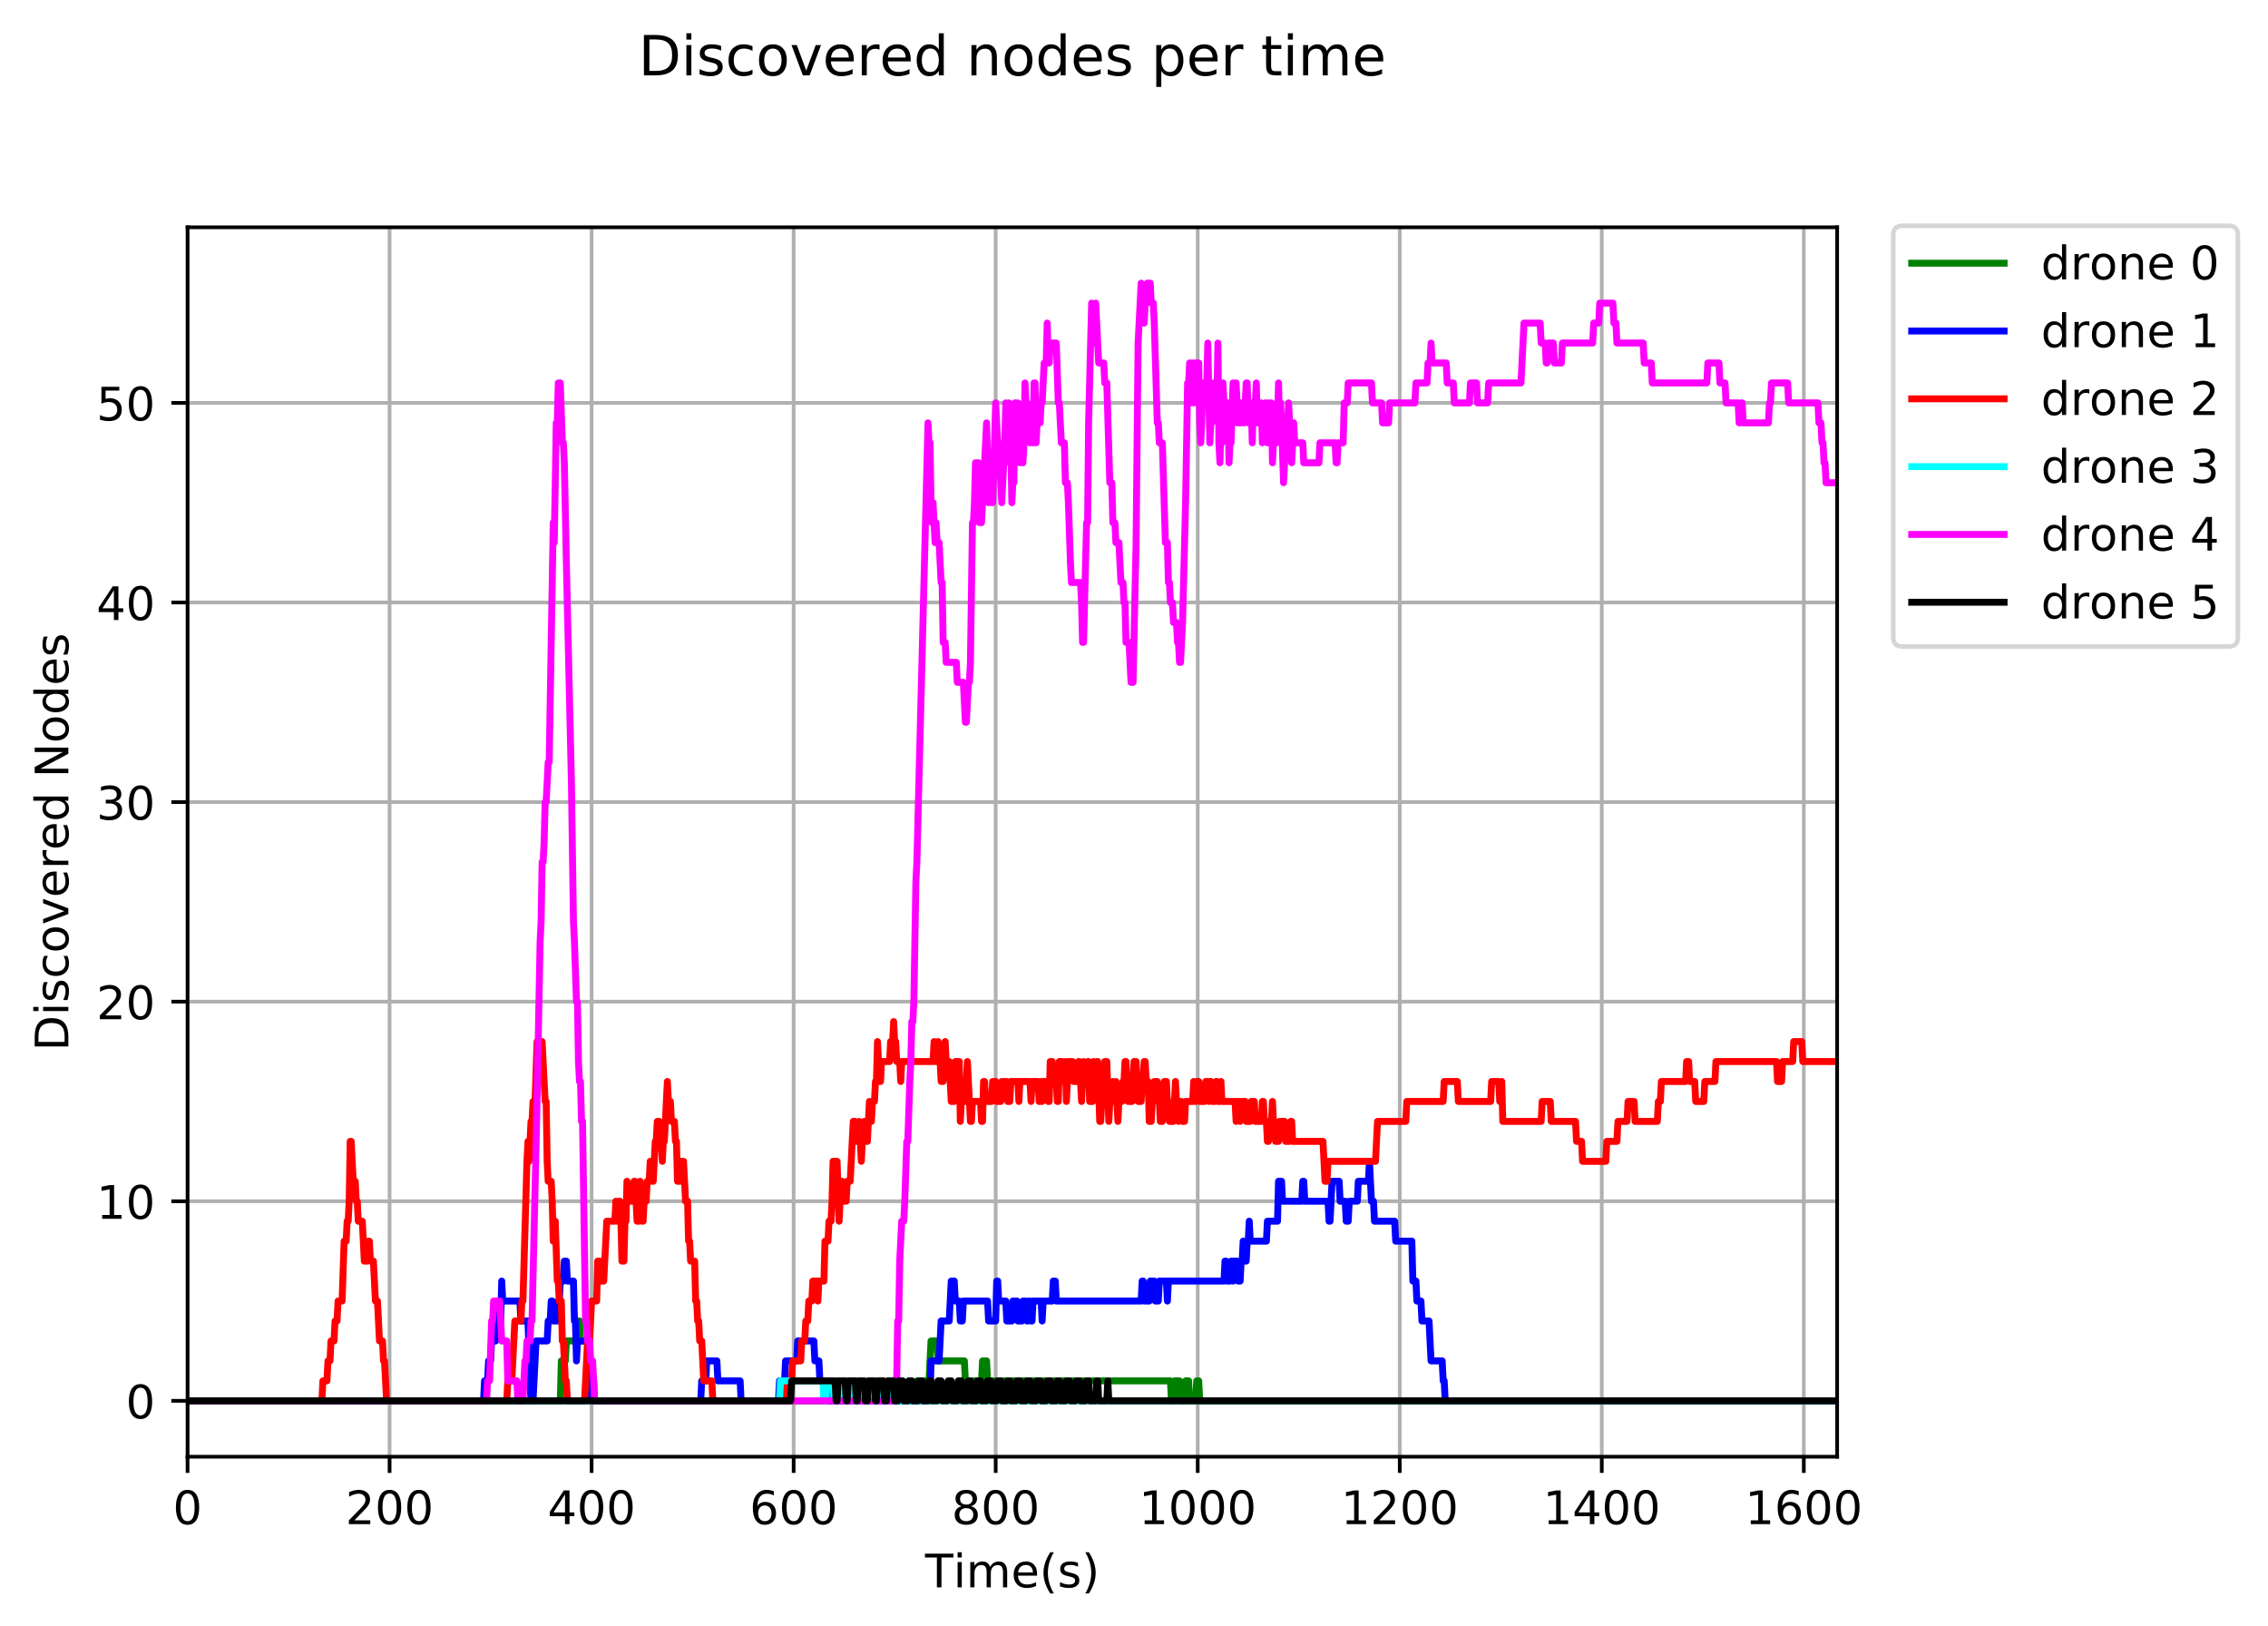 <?xml version="1.0" encoding="utf-8" standalone="no"?>
<!DOCTYPE svg PUBLIC "-//W3C//DTD SVG 1.1//EN"
  "http://www.w3.org/Graphics/SVG/1.1/DTD/svg11.dtd">
<!-- Created with matplotlib (http://matplotlib.org/) -->
<svg height="352pt" version="1.1" viewBox="0 0 491 352" width="491pt" xmlns="http://www.w3.org/2000/svg" xmlns:xlink="http://www.w3.org/1999/xlink">
 <defs>
  <style type="text/css">
*{stroke-linecap:butt;stroke-linejoin:round;}
  </style>
 </defs>
 <g id="figure_1">
  <g id="patch_1">
   <path d="M 0 352.861 
L 491.672 352.861 
L 491.672 0 
L 0 0 
z
" style="fill:#ffffff;"/>
  </g>
  <g id="axes_1">
   <g id="patch_2">
    <path d="M 40.603 315.305 
L 397.723 315.305 
L 397.723 49.193 
L 40.603 49.193 
z
" style="fill:#ffffff;"/>
   </g>
   <g id="matplotlib.axis_1">
    <g id="xtick_1">
     <g id="line2d_1">
      <path clip-path="url(#pf61831ec82)" d="M 40.603 315.305 
L 40.603 49.193 
" style="fill:none;stroke:#b0b0b0;stroke-linecap:square;stroke-width:0.8;"/>
     </g>
     <g id="line2d_2">
      <defs>
       <path d="M 0 0 
L 0 3.5 
" id="m0859ef063f" style="stroke:#000000;stroke-width:0.8;"/>
      </defs>
      <g>
       <use style="stroke:#000000;stroke-width:0.8;" x="40.603" xlink:href="#m0859ef063f" y="315.305"/>
      </g>
     </g>
     <g id="text_1">
      <!-- 0 -->
      <defs>
       <path d="M 31.781 66.406 
Q 24.172 66.406 20.328 58.906 
Q 16.5 51.422 16.5 36.375 
Q 16.5 21.391 20.328 13.891 
Q 24.172 6.391 31.781 6.391 
Q 39.453 6.391 43.281 13.891 
Q 47.125 21.391 47.125 36.375 
Q 47.125 51.422 43.281 58.906 
Q 39.453 66.406 31.781 66.406 
z
M 31.781 74.219 
Q 44.047 74.219 50.516 64.516 
Q 56.984 54.828 56.984 36.375 
Q 56.984 17.969 50.516 8.266 
Q 44.047 -1.422 31.781 -1.422 
Q 19.531 -1.422 13.062 8.266 
Q 6.594 17.969 6.594 36.375 
Q 6.594 54.828 13.062 64.516 
Q 19.531 74.219 31.781 74.219 
z
" id="DejaVuSans-30"/>
      </defs>
      <g transform="translate(37.422 329.903)scale(0.1 -0.1)">
       <use xlink:href="#DejaVuSans-30"/>
      </g>
     </g>
    </g>
    <g id="xtick_2">
     <g id="line2d_3">
      <path clip-path="url(#pf61831ec82)" d="M 84.341 315.305 
L 84.341 49.193 
" style="fill:none;stroke:#b0b0b0;stroke-linecap:square;stroke-width:0.8;"/>
     </g>
     <g id="line2d_4">
      <g>
       <use style="stroke:#000000;stroke-width:0.8;" x="84.341" xlink:href="#m0859ef063f" y="315.305"/>
      </g>
     </g>
     <g id="text_2">
      <!-- 200 -->
      <defs>
       <path d="M 19.188 8.297 
L 53.609 8.297 
L 53.609 0 
L 7.328 0 
L 7.328 8.297 
Q 12.938 14.109 22.625 23.891 
Q 32.328 33.688 34.812 36.531 
Q 39.547 41.844 41.422 45.531 
Q 43.312 49.219 43.312 52.781 
Q 43.312 58.594 39.234 62.25 
Q 35.156 65.922 28.609 65.922 
Q 23.969 65.922 18.812 64.312 
Q 13.672 62.703 7.812 59.422 
L 7.812 69.391 
Q 13.766 71.781 18.938 73 
Q 24.125 74.219 28.422 74.219 
Q 39.75 74.219 46.484 68.547 
Q 53.219 62.891 53.219 53.422 
Q 53.219 48.922 51.531 44.891 
Q 49.859 40.875 45.406 35.406 
Q 44.188 33.984 37.641 27.219 
Q 31.109 20.453 19.188 8.297 
z
" id="DejaVuSans-32"/>
      </defs>
      <g transform="translate(74.797 329.903)scale(0.1 -0.1)">
       <use xlink:href="#DejaVuSans-32"/>
       <use x="63.623" xlink:href="#DejaVuSans-30"/>
       <use x="127.246" xlink:href="#DejaVuSans-30"/>
      </g>
     </g>
    </g>
    <g id="xtick_3">
     <g id="line2d_5">
      <path clip-path="url(#pf61831ec82)" d="M 128.079 315.305 
L 128.079 49.193 
" style="fill:none;stroke:#b0b0b0;stroke-linecap:square;stroke-width:0.8;"/>
     </g>
     <g id="line2d_6">
      <g>
       <use style="stroke:#000000;stroke-width:0.8;" x="128.079" xlink:href="#m0859ef063f" y="315.305"/>
      </g>
     </g>
     <g id="text_3">
      <!-- 400 -->
      <defs>
       <path d="M 37.797 64.312 
L 12.891 25.391 
L 37.797 25.391 
z
M 35.203 72.906 
L 47.609 72.906 
L 47.609 25.391 
L 58.016 25.391 
L 58.016 17.188 
L 47.609 17.188 
L 47.609 0 
L 37.797 0 
L 37.797 17.188 
L 4.891 17.188 
L 4.891 26.703 
z
" id="DejaVuSans-34"/>
      </defs>
      <g transform="translate(118.535 329.903)scale(0.1 -0.1)">
       <use xlink:href="#DejaVuSans-34"/>
       <use x="63.623" xlink:href="#DejaVuSans-30"/>
       <use x="127.246" xlink:href="#DejaVuSans-30"/>
      </g>
     </g>
    </g>
    <g id="xtick_4">
     <g id="line2d_7">
      <path clip-path="url(#pf61831ec82)" d="M 171.817 315.305 
L 171.817 49.193 
" style="fill:none;stroke:#b0b0b0;stroke-linecap:square;stroke-width:0.8;"/>
     </g>
     <g id="line2d_8">
      <g>
       <use style="stroke:#000000;stroke-width:0.8;" x="171.817" xlink:href="#m0859ef063f" y="315.305"/>
      </g>
     </g>
     <g id="text_4">
      <!-- 600 -->
      <defs>
       <path d="M 33.016 40.375 
Q 26.375 40.375 22.484 35.828 
Q 18.609 31.297 18.609 23.391 
Q 18.609 15.531 22.484 10.953 
Q 26.375 6.391 33.016 6.391 
Q 39.656 6.391 43.531 10.953 
Q 47.406 15.531 47.406 23.391 
Q 47.406 31.297 43.531 35.828 
Q 39.656 40.375 33.016 40.375 
z
M 52.594 71.297 
L 52.594 62.312 
Q 48.875 64.062 45.094 64.984 
Q 41.312 65.922 37.594 65.922 
Q 27.828 65.922 22.672 59.328 
Q 17.531 52.734 16.797 39.406 
Q 19.672 43.656 24.016 45.922 
Q 28.375 48.188 33.594 48.188 
Q 44.578 48.188 50.953 41.516 
Q 57.328 34.859 57.328 23.391 
Q 57.328 12.156 50.688 5.359 
Q 44.047 -1.422 33.016 -1.422 
Q 20.359 -1.422 13.672 8.266 
Q 6.984 17.969 6.984 36.375 
Q 6.984 53.656 15.188 63.938 
Q 23.391 74.219 37.203 74.219 
Q 40.922 74.219 44.703 73.484 
Q 48.484 72.75 52.594 71.297 
z
" id="DejaVuSans-36"/>
      </defs>
      <g transform="translate(162.273 329.903)scale(0.1 -0.1)">
       <use xlink:href="#DejaVuSans-36"/>
       <use x="63.623" xlink:href="#DejaVuSans-30"/>
       <use x="127.246" xlink:href="#DejaVuSans-30"/>
      </g>
     </g>
    </g>
    <g id="xtick_5">
     <g id="line2d_9">
      <path clip-path="url(#pf61831ec82)" d="M 215.555 315.305 
L 215.555 49.193 
" style="fill:none;stroke:#b0b0b0;stroke-linecap:square;stroke-width:0.8;"/>
     </g>
     <g id="line2d_10">
      <g>
       <use style="stroke:#000000;stroke-width:0.8;" x="215.555" xlink:href="#m0859ef063f" y="315.305"/>
      </g>
     </g>
     <g id="text_5">
      <!-- 800 -->
      <defs>
       <path d="M 31.781 34.625 
Q 24.75 34.625 20.719 30.859 
Q 16.703 27.094 16.703 20.516 
Q 16.703 13.922 20.719 10.156 
Q 24.75 6.391 31.781 6.391 
Q 38.812 6.391 42.859 10.172 
Q 46.922 13.969 46.922 20.516 
Q 46.922 27.094 42.891 30.859 
Q 38.875 34.625 31.781 34.625 
z
M 21.922 38.812 
Q 15.578 40.375 12.031 44.719 
Q 8.5 49.078 8.5 55.328 
Q 8.5 64.062 14.719 69.141 
Q 20.953 74.219 31.781 74.219 
Q 42.672 74.219 48.875 69.141 
Q 55.078 64.062 55.078 55.328 
Q 55.078 49.078 51.531 44.719 
Q 48 40.375 41.703 38.812 
Q 48.828 37.156 52.797 32.312 
Q 56.781 27.484 56.781 20.516 
Q 56.781 9.906 50.312 4.234 
Q 43.844 -1.422 31.781 -1.422 
Q 19.734 -1.422 13.25 4.234 
Q 6.781 9.906 6.781 20.516 
Q 6.781 27.484 10.781 32.312 
Q 14.797 37.156 21.922 38.812 
z
M 18.312 54.391 
Q 18.312 48.734 21.844 45.562 
Q 25.391 42.391 31.781 42.391 
Q 38.141 42.391 41.719 45.562 
Q 45.312 48.734 45.312 54.391 
Q 45.312 60.062 41.719 63.234 
Q 38.141 66.406 31.781 66.406 
Q 25.391 66.406 21.844 63.234 
Q 18.312 60.062 18.312 54.391 
z
" id="DejaVuSans-38"/>
      </defs>
      <g transform="translate(206.011 329.903)scale(0.1 -0.1)">
       <use xlink:href="#DejaVuSans-38"/>
       <use x="63.623" xlink:href="#DejaVuSans-30"/>
       <use x="127.246" xlink:href="#DejaVuSans-30"/>
      </g>
     </g>
    </g>
    <g id="xtick_6">
     <g id="line2d_11">
      <path clip-path="url(#pf61831ec82)" d="M 259.293 315.305 
L 259.293 49.193 
" style="fill:none;stroke:#b0b0b0;stroke-linecap:square;stroke-width:0.8;"/>
     </g>
     <g id="line2d_12">
      <g>
       <use style="stroke:#000000;stroke-width:0.8;" x="259.293" xlink:href="#m0859ef063f" y="315.305"/>
      </g>
     </g>
     <g id="text_6">
      <!-- 1000 -->
      <defs>
       <path d="M 12.406 8.297 
L 28.516 8.297 
L 28.516 63.922 
L 10.984 60.406 
L 10.984 69.391 
L 28.422 72.906 
L 38.281 72.906 
L 38.281 8.297 
L 54.391 8.297 
L 54.391 0 
L 12.406 0 
z
" id="DejaVuSans-31"/>
      </defs>
      <g transform="translate(246.568 329.903)scale(0.1 -0.1)">
       <use xlink:href="#DejaVuSans-31"/>
       <use x="63.623" xlink:href="#DejaVuSans-30"/>
       <use x="127.246" xlink:href="#DejaVuSans-30"/>
       <use x="190.869" xlink:href="#DejaVuSans-30"/>
      </g>
     </g>
    </g>
    <g id="xtick_7">
     <g id="line2d_13">
      <path clip-path="url(#pf61831ec82)" d="M 303.031 315.305 
L 303.031 49.193 
" style="fill:none;stroke:#b0b0b0;stroke-linecap:square;stroke-width:0.8;"/>
     </g>
     <g id="line2d_14">
      <g>
       <use style="stroke:#000000;stroke-width:0.8;" x="303.031" xlink:href="#m0859ef063f" y="315.305"/>
      </g>
     </g>
     <g id="text_7">
      <!-- 1200 -->
      <g transform="translate(290.306 329.903)scale(0.1 -0.1)">
       <use xlink:href="#DejaVuSans-31"/>
       <use x="63.623" xlink:href="#DejaVuSans-32"/>
       <use x="127.246" xlink:href="#DejaVuSans-30"/>
       <use x="190.869" xlink:href="#DejaVuSans-30"/>
      </g>
     </g>
    </g>
    <g id="xtick_8">
     <g id="line2d_15">
      <path clip-path="url(#pf61831ec82)" d="M 346.768 315.305 
L 346.768 49.193 
" style="fill:none;stroke:#b0b0b0;stroke-linecap:square;stroke-width:0.8;"/>
     </g>
     <g id="line2d_16">
      <g>
       <use style="stroke:#000000;stroke-width:0.8;" x="346.768" xlink:href="#m0859ef063f" y="315.305"/>
      </g>
     </g>
     <g id="text_8">
      <!-- 1400 -->
      <g transform="translate(334.043 329.903)scale(0.1 -0.1)">
       <use xlink:href="#DejaVuSans-31"/>
       <use x="63.623" xlink:href="#DejaVuSans-34"/>
       <use x="127.246" xlink:href="#DejaVuSans-30"/>
       <use x="190.869" xlink:href="#DejaVuSans-30"/>
      </g>
     </g>
    </g>
    <g id="xtick_9">
     <g id="line2d_17">
      <path clip-path="url(#pf61831ec82)" d="M 390.506 315.305 
L 390.506 49.193 
" style="fill:none;stroke:#b0b0b0;stroke-linecap:square;stroke-width:0.8;"/>
     </g>
     <g id="line2d_18">
      <g>
       <use style="stroke:#000000;stroke-width:0.8;" x="390.506" xlink:href="#m0859ef063f" y="315.305"/>
      </g>
     </g>
     <g id="text_9">
      <!-- 1600 -->
      <g transform="translate(377.781 329.903)scale(0.1 -0.1)">
       <use xlink:href="#DejaVuSans-31"/>
       <use x="63.623" xlink:href="#DejaVuSans-36"/>
       <use x="127.246" xlink:href="#DejaVuSans-30"/>
       <use x="190.869" xlink:href="#DejaVuSans-30"/>
      </g>
     </g>
    </g>
    <g id="text_10">
     <!-- Time(s) -->
     <defs>
      <path d="M -0.297 72.906 
L 61.375 72.906 
L 61.375 64.594 
L 35.5 64.594 
L 35.5 0 
L 25.594 0 
L 25.594 64.594 
L -0.297 64.594 
z
" id="DejaVuSans-54"/>
      <path d="M 9.422 54.688 
L 18.406 54.688 
L 18.406 0 
L 9.422 0 
z
M 9.422 75.984 
L 18.406 75.984 
L 18.406 64.594 
L 9.422 64.594 
z
" id="DejaVuSans-69"/>
      <path d="M 52 44.188 
Q 55.375 50.25 60.062 53.125 
Q 64.75 56 71.094 56 
Q 79.641 56 84.281 50.016 
Q 88.922 44.047 88.922 33.016 
L 88.922 0 
L 79.891 0 
L 79.891 32.719 
Q 79.891 40.578 77.094 44.375 
Q 74.312 48.188 68.609 48.188 
Q 61.625 48.188 57.562 43.547 
Q 53.516 38.922 53.516 30.906 
L 53.516 0 
L 44.484 0 
L 44.484 32.719 
Q 44.484 40.625 41.703 44.406 
Q 38.922 48.188 33.109 48.188 
Q 26.219 48.188 22.156 43.531 
Q 18.109 38.875 18.109 30.906 
L 18.109 0 
L 9.078 0 
L 9.078 54.688 
L 18.109 54.688 
L 18.109 46.188 
Q 21.188 51.219 25.484 53.609 
Q 29.781 56 35.688 56 
Q 41.656 56 45.828 52.969 
Q 50 49.953 52 44.188 
z
" id="DejaVuSans-6d"/>
      <path d="M 56.203 29.594 
L 56.203 25.203 
L 14.891 25.203 
Q 15.484 15.922 20.484 11.062 
Q 25.484 6.203 34.422 6.203 
Q 39.594 6.203 44.453 7.469 
Q 49.312 8.734 54.109 11.281 
L 54.109 2.781 
Q 49.266 0.734 44.188 -0.344 
Q 39.109 -1.422 33.891 -1.422 
Q 20.797 -1.422 13.156 6.188 
Q 5.516 13.812 5.516 26.812 
Q 5.516 40.234 12.766 48.109 
Q 20.016 56 32.328 56 
Q 43.359 56 49.781 48.891 
Q 56.203 41.797 56.203 29.594 
z
M 47.219 32.234 
Q 47.125 39.594 43.094 43.984 
Q 39.062 48.391 32.422 48.391 
Q 24.906 48.391 20.391 44.141 
Q 15.875 39.891 15.188 32.172 
z
" id="DejaVuSans-65"/>
      <path d="M 31 75.875 
Q 24.469 64.656 21.281 53.656 
Q 18.109 42.672 18.109 31.391 
Q 18.109 20.125 21.312 9.062 
Q 24.516 -2 31 -13.188 
L 23.188 -13.188 
Q 15.875 -1.703 12.234 9.375 
Q 8.594 20.453 8.594 31.391 
Q 8.594 42.281 12.203 53.312 
Q 15.828 64.359 23.188 75.875 
z
" id="DejaVuSans-28"/>
      <path d="M 44.281 53.078 
L 44.281 44.578 
Q 40.484 46.531 36.375 47.5 
Q 32.281 48.484 27.875 48.484 
Q 21.188 48.484 17.844 46.438 
Q 14.5 44.391 14.5 40.281 
Q 14.5 37.156 16.891 35.375 
Q 19.281 33.594 26.516 31.984 
L 29.594 31.297 
Q 39.156 29.25 43.188 25.516 
Q 47.219 21.781 47.219 15.094 
Q 47.219 7.469 41.188 3.016 
Q 35.156 -1.422 24.609 -1.422 
Q 20.219 -1.422 15.453 -0.562 
Q 10.688 0.297 5.422 2 
L 5.422 11.281 
Q 10.406 8.688 15.234 7.391 
Q 20.062 6.109 24.812 6.109 
Q 31.156 6.109 34.562 8.281 
Q 37.984 10.453 37.984 14.406 
Q 37.984 18.062 35.516 20.016 
Q 33.062 21.969 24.703 23.781 
L 21.578 24.516 
Q 13.234 26.266 9.516 29.906 
Q 5.812 33.547 5.812 39.891 
Q 5.812 47.609 11.281 51.797 
Q 16.75 56 26.812 56 
Q 31.781 56 36.172 55.266 
Q 40.578 54.547 44.281 53.078 
z
" id="DejaVuSans-73"/>
      <path d="M 8.016 75.875 
L 15.828 75.875 
Q 23.141 64.359 26.781 53.312 
Q 30.422 42.281 30.422 31.391 
Q 30.422 20.453 26.781 9.375 
Q 23.141 -1.703 15.828 -13.188 
L 8.016 -13.188 
Q 14.5 -2 17.703 9.062 
Q 20.906 20.125 20.906 31.391 
Q 20.906 42.672 17.703 53.656 
Q 14.5 64.656 8.016 75.875 
z
" id="DejaVuSans-29"/>
     </defs>
     <g transform="translate(200.269 343.581)scale(0.1 -0.1)">
      <use xlink:href="#DejaVuSans-54"/>
      <use x="61.037" xlink:href="#DejaVuSans-69"/>
      <use x="88.82" xlink:href="#DejaVuSans-6d"/>
      <use x="186.232" xlink:href="#DejaVuSans-65"/>
      <use x="247.756" xlink:href="#DejaVuSans-28"/>
      <use x="286.77" xlink:href="#DejaVuSans-73"/>
      <use x="338.869" xlink:href="#DejaVuSans-29"/>
     </g>
    </g>
   </g>
   <g id="matplotlib.axis_2">
    <g id="ytick_1">
     <g id="line2d_19">
      <path clip-path="url(#pf61831ec82)" d="M 40.603 303.209 
L 397.723 303.209 
" style="fill:none;stroke:#b0b0b0;stroke-linecap:square;stroke-width:0.8;"/>
     </g>
     <g id="line2d_20">
      <defs>
       <path d="M 0 0 
L -3.5 0 
" id="mb42b7c7596" style="stroke:#000000;stroke-width:0.8;"/>
      </defs>
      <g>
       <use style="stroke:#000000;stroke-width:0.8;" x="40.603" xlink:href="#mb42b7c7596" y="303.209"/>
      </g>
     </g>
     <g id="text_11">
      <!-- 0 -->
      <g transform="translate(27.241 307.008)scale(0.1 -0.1)">
       <use xlink:href="#DejaVuSans-30"/>
      </g>
     </g>
    </g>
    <g id="ytick_2">
     <g id="line2d_21">
      <path clip-path="url(#pf61831ec82)" d="M 40.603 260.009 
L 397.723 260.009 
" style="fill:none;stroke:#b0b0b0;stroke-linecap:square;stroke-width:0.8;"/>
     </g>
     <g id="line2d_22">
      <g>
       <use style="stroke:#000000;stroke-width:0.8;" x="40.603" xlink:href="#mb42b7c7596" y="260.009"/>
      </g>
     </g>
     <g id="text_12">
      <!-- 10 -->
      <g transform="translate(20.878 263.808)scale(0.1 -0.1)">
       <use xlink:href="#DejaVuSans-31"/>
       <use x="63.623" xlink:href="#DejaVuSans-30"/>
      </g>
     </g>
    </g>
    <g id="ytick_3">
     <g id="line2d_23">
      <path clip-path="url(#pf61831ec82)" d="M 40.603 216.809 
L 397.723 216.809 
" style="fill:none;stroke:#b0b0b0;stroke-linecap:square;stroke-width:0.8;"/>
     </g>
     <g id="line2d_24">
      <g>
       <use style="stroke:#000000;stroke-width:0.8;" x="40.603" xlink:href="#mb42b7c7596" y="216.809"/>
      </g>
     </g>
     <g id="text_13">
      <!-- 20 -->
      <g transform="translate(20.878 220.608)scale(0.1 -0.1)">
       <use xlink:href="#DejaVuSans-32"/>
       <use x="63.623" xlink:href="#DejaVuSans-30"/>
      </g>
     </g>
    </g>
    <g id="ytick_4">
     <g id="line2d_25">
      <path clip-path="url(#pf61831ec82)" d="M 40.603 173.609 
L 397.723 173.609 
" style="fill:none;stroke:#b0b0b0;stroke-linecap:square;stroke-width:0.8;"/>
     </g>
     <g id="line2d_26">
      <g>
       <use style="stroke:#000000;stroke-width:0.8;" x="40.603" xlink:href="#mb42b7c7596" y="173.609"/>
      </g>
     </g>
     <g id="text_14">
      <!-- 30 -->
      <defs>
       <path d="M 40.578 39.312 
Q 47.656 37.797 51.625 33 
Q 55.609 28.219 55.609 21.188 
Q 55.609 10.406 48.188 4.484 
Q 40.766 -1.422 27.094 -1.422 
Q 22.516 -1.422 17.656 -0.516 
Q 12.797 0.391 7.625 2.203 
L 7.625 11.719 
Q 11.719 9.328 16.594 8.109 
Q 21.484 6.891 26.812 6.891 
Q 36.078 6.891 40.938 10.547 
Q 45.797 14.203 45.797 21.188 
Q 45.797 27.641 41.281 31.266 
Q 36.766 34.906 28.719 34.906 
L 20.219 34.906 
L 20.219 43.016 
L 29.109 43.016 
Q 36.375 43.016 40.234 45.922 
Q 44.094 48.828 44.094 54.297 
Q 44.094 59.906 40.109 62.906 
Q 36.141 65.922 28.719 65.922 
Q 24.656 65.922 20.016 65.031 
Q 15.375 64.156 9.812 62.312 
L 9.812 71.094 
Q 15.438 72.656 20.344 73.438 
Q 25.25 74.219 29.594 74.219 
Q 40.828 74.219 47.359 69.109 
Q 53.906 64.016 53.906 55.328 
Q 53.906 49.266 50.438 45.094 
Q 46.969 40.922 40.578 39.312 
z
" id="DejaVuSans-33"/>
      </defs>
      <g transform="translate(20.878 177.408)scale(0.1 -0.1)">
       <use xlink:href="#DejaVuSans-33"/>
       <use x="63.623" xlink:href="#DejaVuSans-30"/>
      </g>
     </g>
    </g>
    <g id="ytick_5">
     <g id="line2d_27">
      <path clip-path="url(#pf61831ec82)" d="M 40.603 130.409 
L 397.723 130.409 
" style="fill:none;stroke:#b0b0b0;stroke-linecap:square;stroke-width:0.8;"/>
     </g>
     <g id="line2d_28">
      <g>
       <use style="stroke:#000000;stroke-width:0.8;" x="40.603" xlink:href="#mb42b7c7596" y="130.409"/>
      </g>
     </g>
     <g id="text_15">
      <!-- 40 -->
      <g transform="translate(20.878 134.208)scale(0.1 -0.1)">
       <use xlink:href="#DejaVuSans-34"/>
       <use x="63.623" xlink:href="#DejaVuSans-30"/>
      </g>
     </g>
    </g>
    <g id="ytick_6">
     <g id="line2d_29">
      <path clip-path="url(#pf61831ec82)" d="M 40.603 87.209 
L 397.723 87.209 
" style="fill:none;stroke:#b0b0b0;stroke-linecap:square;stroke-width:0.8;"/>
     </g>
     <g id="line2d_30">
      <g>
       <use style="stroke:#000000;stroke-width:0.8;" x="40.603" xlink:href="#mb42b7c7596" y="87.209"/>
      </g>
     </g>
     <g id="text_16">
      <!-- 50 -->
      <defs>
       <path d="M 10.797 72.906 
L 49.516 72.906 
L 49.516 64.594 
L 19.828 64.594 
L 19.828 46.734 
Q 21.969 47.469 24.109 47.828 
Q 26.266 48.188 28.422 48.188 
Q 40.625 48.188 47.75 41.5 
Q 54.891 34.812 54.891 23.391 
Q 54.891 11.625 47.562 5.094 
Q 40.234 -1.422 26.906 -1.422 
Q 22.312 -1.422 17.547 -0.641 
Q 12.797 0.141 7.719 1.703 
L 7.719 11.625 
Q 12.109 9.234 16.797 8.062 
Q 21.484 6.891 26.703 6.891 
Q 35.156 6.891 40.078 11.328 
Q 45.016 15.766 45.016 23.391 
Q 45.016 31 40.078 35.438 
Q 35.156 39.891 26.703 39.891 
Q 22.75 39.891 18.812 39.016 
Q 14.891 38.141 10.797 36.281 
z
" id="DejaVuSans-35"/>
      </defs>
      <g transform="translate(20.878 91.008)scale(0.1 -0.1)">
       <use xlink:href="#DejaVuSans-35"/>
       <use x="63.623" xlink:href="#DejaVuSans-30"/>
      </g>
     </g>
    </g>
    <g id="text_17">
     <!-- Discovered Nodes -->
     <defs>
      <path d="M 19.672 64.797 
L 19.672 8.109 
L 31.594 8.109 
Q 46.688 8.109 53.688 14.938 
Q 60.688 21.781 60.688 36.531 
Q 60.688 51.172 53.688 57.984 
Q 46.688 64.797 31.594 64.797 
z
M 9.812 72.906 
L 30.078 72.906 
Q 51.266 72.906 61.172 64.094 
Q 71.094 55.281 71.094 36.531 
Q 71.094 17.672 61.125 8.828 
Q 51.172 0 30.078 0 
L 9.812 0 
z
" id="DejaVuSans-44"/>
      <path d="M 48.781 52.594 
L 48.781 44.188 
Q 44.969 46.297 41.141 47.344 
Q 37.312 48.391 33.406 48.391 
Q 24.656 48.391 19.812 42.844 
Q 14.984 37.312 14.984 27.297 
Q 14.984 17.281 19.812 11.734 
Q 24.656 6.203 33.406 6.203 
Q 37.312 6.203 41.141 7.25 
Q 44.969 8.297 48.781 10.406 
L 48.781 2.094 
Q 45.016 0.344 40.984 -0.531 
Q 36.969 -1.422 32.422 -1.422 
Q 20.062 -1.422 12.781 6.344 
Q 5.516 14.109 5.516 27.297 
Q 5.516 40.672 12.859 48.328 
Q 20.219 56 33.016 56 
Q 37.156 56 41.109 55.141 
Q 45.062 54.297 48.781 52.594 
z
" id="DejaVuSans-63"/>
      <path d="M 30.609 48.391 
Q 23.391 48.391 19.188 42.75 
Q 14.984 37.109 14.984 27.297 
Q 14.984 17.484 19.156 11.844 
Q 23.344 6.203 30.609 6.203 
Q 37.797 6.203 41.984 11.859 
Q 46.188 17.531 46.188 27.297 
Q 46.188 37.016 41.984 42.703 
Q 37.797 48.391 30.609 48.391 
z
M 30.609 56 
Q 42.328 56 49.016 48.375 
Q 55.719 40.766 55.719 27.297 
Q 55.719 13.875 49.016 6.219 
Q 42.328 -1.422 30.609 -1.422 
Q 18.844 -1.422 12.172 6.219 
Q 5.516 13.875 5.516 27.297 
Q 5.516 40.766 12.172 48.375 
Q 18.844 56 30.609 56 
z
" id="DejaVuSans-6f"/>
      <path d="M 2.984 54.688 
L 12.5 54.688 
L 29.594 8.797 
L 46.688 54.688 
L 56.203 54.688 
L 35.688 0 
L 23.484 0 
z
" id="DejaVuSans-76"/>
      <path d="M 41.109 46.297 
Q 39.594 47.172 37.812 47.578 
Q 36.031 48 33.891 48 
Q 26.266 48 22.188 43.047 
Q 18.109 38.094 18.109 28.812 
L 18.109 0 
L 9.078 0 
L 9.078 54.688 
L 18.109 54.688 
L 18.109 46.188 
Q 20.953 51.172 25.484 53.578 
Q 30.031 56 36.531 56 
Q 37.453 56 38.578 55.875 
Q 39.703 55.766 41.062 55.516 
z
" id="DejaVuSans-72"/>
      <path d="M 45.406 46.391 
L 45.406 75.984 
L 54.391 75.984 
L 54.391 0 
L 45.406 0 
L 45.406 8.203 
Q 42.578 3.328 38.25 0.953 
Q 33.938 -1.422 27.875 -1.422 
Q 17.969 -1.422 11.734 6.484 
Q 5.516 14.406 5.516 27.297 
Q 5.516 40.188 11.734 48.094 
Q 17.969 56 27.875 56 
Q 33.938 56 38.25 53.625 
Q 42.578 51.266 45.406 46.391 
z
M 14.797 27.297 
Q 14.797 17.391 18.875 11.75 
Q 22.953 6.109 30.078 6.109 
Q 37.203 6.109 41.297 11.75 
Q 45.406 17.391 45.406 27.297 
Q 45.406 37.203 41.297 42.844 
Q 37.203 48.484 30.078 48.484 
Q 22.953 48.484 18.875 42.844 
Q 14.797 37.203 14.797 27.297 
z
" id="DejaVuSans-64"/>
      <path id="DejaVuSans-20"/>
      <path d="M 9.812 72.906 
L 23.094 72.906 
L 55.422 11.922 
L 55.422 72.906 
L 64.984 72.906 
L 64.984 0 
L 51.703 0 
L 19.391 60.984 
L 19.391 0 
L 9.812 0 
z
" id="DejaVuSans-4e"/>
     </defs>
     <g transform="translate(14.798 227.486)rotate(-90)scale(0.1 -0.1)">
      <use xlink:href="#DejaVuSans-44"/>
      <use x="77.002" xlink:href="#DejaVuSans-69"/>
      <use x="104.785" xlink:href="#DejaVuSans-73"/>
      <use x="156.885" xlink:href="#DejaVuSans-63"/>
      <use x="211.865" xlink:href="#DejaVuSans-6f"/>
      <use x="273.047" xlink:href="#DejaVuSans-76"/>
      <use x="332.227" xlink:href="#DejaVuSans-65"/>
      <use x="393.75" xlink:href="#DejaVuSans-72"/>
      <use x="434.832" xlink:href="#DejaVuSans-65"/>
      <use x="496.355" xlink:href="#DejaVuSans-64"/>
      <use x="559.832" xlink:href="#DejaVuSans-20"/>
      <use x="591.619" xlink:href="#DejaVuSans-4e"/>
      <use x="666.424" xlink:href="#DejaVuSans-6f"/>
      <use x="727.605" xlink:href="#DejaVuSans-64"/>
      <use x="791.082" xlink:href="#DejaVuSans-65"/>
      <use x="852.605" xlink:href="#DejaVuSans-73"/>
     </g>
    </g>
   </g>
   <g id="line2d_31">
    <path clip-path="url(#pf61831ec82)" d="M 40.603 303.209 
L 121.3 303.209 
L 121.518 294.569 
L 122.393 294.569 
L 122.612 290.249 
L 125.017 290.249 
L 125.236 285.929 
L 125.455 285.929 
L 125.673 290.249 
L 127.204 290.249 
L 127.642 298.889 
L 128.516 298.889 
L 128.735 303.209 
L 198.278 303.209 
L 198.497 298.889 
L 201.121 298.889 
L 201.559 290.249 
L 202.871 290.249 
L 203.089 294.569 
L 208.775 294.569 
L 208.994 298.889 
L 212.493 298.889 
L 212.712 294.569 
L 213.587 294.569 
L 213.805 298.889 
L 253.388 298.889 
L 253.607 303.209 
L 254.044 303.209 
L 254.263 298.889 
L 255.356 298.889 
L 255.575 303.209 
L 256.45 303.209 
L 256.668 298.889 
L 257.324 298.889 
L 257.543 303.209 
L 258.855 303.209 
L 259.074 298.889 
L 259.511 298.889 
L 259.73 303.209 
L 397.504 303.209 
L 397.504 303.209 
" style="fill:none;stroke:#008000;stroke-linecap:square;stroke-width:1.5;"/>
   </g>
   <g id="line2d_32">
    <path clip-path="url(#pf61831ec82)" d="M 40.603 303.209 
L 104.679 303.209 
L 104.898 298.889 
L 105.554 298.889 
L 105.773 294.569 
L 106.21 294.569 
L 106.429 290.249 
L 107.303 290.249 
L 107.522 285.929 
L 107.741 285.929 
L 107.96 281.609 
L 108.178 281.609 
L 108.397 285.929 
L 108.616 277.289 
L 108.834 281.609 
L 112.552 281.609 
L 112.771 285.929 
L 114.301 285.929 
L 114.739 298.889 
L 114.958 303.209 
L 115.395 303.209 
L 116.051 290.249 
L 118.457 290.249 
L 118.675 285.929 
L 119.113 285.929 
L 119.331 281.609 
L 119.55 281.609 
L 119.769 285.929 
L 120.643 285.929 
L 120.862 281.609 
L 121.081 281.609 
L 121.3 277.289 
L 121.956 277.289 
L 122.174 272.969 
L 122.612 272.969 
L 122.83 277.289 
L 124.143 277.289 
L 124.361 285.929 
L 124.58 285.929 
L 124.799 294.569 
L 125.017 290.249 
L 127.423 290.249 
L 127.642 298.889 
L 127.86 298.889 
L 128.079 303.209 
L 151.697 303.209 
L 151.916 298.889 
L 152.791 298.889 
L 153.01 294.569 
L 155.196 294.569 
L 155.415 298.889 
L 160.226 298.889 
L 160.445 303.209 
L 168.536 303.209 
L 168.755 298.889 
L 169.849 298.889 
L 170.067 294.569 
L 172.473 294.569 
L 172.692 290.249 
L 176.191 290.249 
L 176.409 294.569 
L 177.284 294.569 
L 177.503 298.889 
L 179.252 298.889 
L 179.471 303.209 
L 201.34 303.209 
L 201.559 294.569 
L 203.308 294.569 
L 203.746 285.929 
L 205.495 285.929 
L 205.932 277.289 
L 206.588 277.289 
L 206.807 281.609 
L 207.682 281.609 
L 207.901 285.929 
L 208.338 285.929 
L 208.557 281.609 
L 213.805 281.609 
L 214.024 285.929 
L 215.555 285.929 
L 215.773 277.289 
L 215.992 277.289 
L 216.211 281.609 
L 217.742 281.609 
L 217.96 285.929 
L 219.054 285.929 
L 219.272 281.609 
L 220.147 281.609 
L 220.366 285.929 
L 221.241 285.929 
L 221.459 281.609 
L 222.115 281.609 
L 222.334 285.929 
L 222.553 285.929 
L 222.772 281.609 
L 222.99 281.609 
L 223.209 285.929 
L 223.428 285.929 
L 223.646 281.609 
L 225.396 281.609 
L 225.614 285.929 
L 225.833 281.609 
L 227.801 281.609 
L 228.02 277.289 
L 228.457 277.289 
L 228.676 281.609 
L 247.046 281.609 
L 247.265 277.289 
L 247.483 277.289 
L 247.702 281.609 
L 248.796 281.609 
L 249.014 277.289 
L 249.889 277.289 
L 250.108 281.609 
L 250.764 281.609 
L 250.982 277.289 
L 252.513 277.289 
L 252.732 281.609 
L 252.951 277.289 
L 264.979 277.289 
L 265.197 272.969 
L 265.416 272.969 
L 265.635 277.289 
L 266.291 277.289 
L 266.509 272.969 
L 266.728 272.969 
L 266.947 277.289 
L 267.165 272.969 
L 267.822 272.969 
L 268.04 277.289 
L 268.478 277.289 
L 268.696 272.969 
L 268.915 272.969 
L 269.134 268.649 
L 269.352 272.969 
L 269.79 272.969 
L 270.008 268.649 
L 270.227 268.649 
L 270.446 264.329 
L 270.665 268.649 
L 274.164 268.649 
L 274.382 264.329 
L 276.569 264.329 
L 276.788 255.689 
L 277.444 255.689 
L 277.663 260.009 
L 281.818 260.009 
L 282.036 255.689 
L 282.255 255.689 
L 282.474 260.009 
L 287.504 260.009 
L 287.722 264.329 
L 287.941 264.329 
L 288.378 255.689 
L 289.909 255.689 
L 290.128 260.009 
L 291.221 260.009 
L 291.44 264.329 
L 291.877 264.329 
L 292.096 260.009 
L 293.846 260.009 
L 294.064 255.689 
L 296.251 255.689 
L 296.47 251.369 
L 296.907 260.009 
L 297.345 260.009 
L 297.563 264.329 
L 301.937 264.329 
L 302.156 268.649 
L 305.655 268.649 
L 305.874 277.289 
L 306.53 277.289 
L 306.748 281.609 
L 307.623 281.609 
L 307.842 285.929 
L 309.373 285.929 
L 309.81 294.569 
L 312.216 294.569 
L 312.434 298.889 
L 312.653 298.889 
L 312.872 303.209 
L 397.504 303.209 
L 397.504 303.209 
" style="fill:none;stroke:#0000ff;stroke-linecap:square;stroke-width:1.5;"/>
   </g>
   <g id="line2d_33">
    <path clip-path="url(#pf61831ec82)" d="M 40.603 303.209 
L 69.689 303.209 
L 69.908 298.889 
L 70.782 298.889 
L 71.001 294.569 
L 71.438 294.569 
L 71.657 290.249 
L 72.313 290.249 
L 72.532 285.929 
L 72.969 285.929 
L 73.188 281.609 
L 74.063 281.609 
L 74.5 268.649 
L 74.937 268.649 
L 75.156 264.329 
L 75.375 264.329 
L 75.593 260.009 
L 75.812 247.049 
L 76.031 247.049 
L 76.468 255.689 
L 76.906 255.689 
L 77.124 260.009 
L 77.343 260.009 
L 77.562 264.329 
L 78.436 264.329 
L 78.874 272.969 
L 79.53 272.969 
L 79.749 268.649 
L 79.967 268.649 
L 80.186 272.969 
L 80.842 272.969 
L 81.279 281.609 
L 81.717 281.609 
L 82.154 290.249 
L 82.81 290.249 
L 83.029 294.569 
L 83.248 294.569 
L 83.685 303.209 
L 109.709 303.209 
L 109.928 298.889 
L 110.802 298.889 
L 111.459 285.929 
L 112.771 285.929 
L 112.989 281.609 
L 113.208 281.609 
L 114.083 251.369 
L 114.301 247.049 
L 114.52 251.369 
L 114.958 242.729 
L 115.176 242.729 
L 115.395 238.409 
L 115.832 238.409 
L 116.27 225.449 
L 117.363 225.449 
L 118.019 238.409 
L 118.238 238.409 
L 118.457 251.369 
L 118.675 255.689 
L 119.331 255.689 
L 119.55 260.009 
L 119.769 268.649 
L 119.987 264.329 
L 120.206 264.329 
L 120.643 277.289 
L 120.862 277.289 
L 121.081 281.609 
L 121.518 281.609 
L 121.737 290.249 
L 121.956 290.249 
L 122.393 298.889 
L 122.612 298.889 
L 122.83 303.209 
L 126.548 303.209 
L 127.204 290.249 
L 127.642 290.249 
L 128.079 281.609 
L 129.172 281.609 
L 129.391 272.969 
L 129.828 272.969 
L 130.047 277.289 
L 130.703 277.289 
L 131.359 264.329 
L 133.109 264.329 
L 133.327 260.009 
L 133.546 264.329 
L 133.765 264.329 
L 133.984 260.009 
L 134.202 260.009 
L 134.421 264.329 
L 134.64 272.969 
L 135.077 272.969 
L 135.296 264.329 
L 135.514 264.329 
L 135.733 255.689 
L 135.952 260.009 
L 137.045 260.009 
L 137.264 255.689 
L 137.483 255.689 
L 137.92 264.329 
L 138.357 264.329 
L 138.576 255.689 
L 139.013 264.329 
L 139.232 264.329 
L 139.451 260.009 
L 139.888 260.009 
L 140.107 255.689 
L 140.544 255.689 
L 140.763 251.369 
L 140.982 255.689 
L 141.2 251.369 
L 141.419 255.689 
L 141.856 247.049 
L 142.075 247.049 
L 142.294 242.729 
L 142.731 242.729 
L 142.95 247.049 
L 143.169 247.049 
L 143.387 251.369 
L 143.606 247.049 
L 143.825 247.049 
L 144.481 234.089 
L 144.699 238.409 
L 145.137 238.409 
L 145.355 242.729 
L 146.011 242.729 
L 146.23 247.049 
L 146.449 247.049 
L 146.668 255.689 
L 147.324 255.689 
L 147.542 251.369 
L 147.98 251.369 
L 148.417 260.009 
L 148.854 260.009 
L 149.073 268.649 
L 149.292 268.649 
L 149.511 272.969 
L 150.385 272.969 
L 150.604 281.609 
L 150.823 281.609 
L 151.041 285.929 
L 151.26 285.929 
L 151.479 290.249 
L 151.916 290.249 
L 152.353 298.889 
L 154.103 298.889 
L 154.322 303.209 
L 170.067 303.209 
L 170.286 298.889 
L 171.379 298.889 
L 171.598 294.569 
L 173.348 294.569 
L 173.566 290.249 
L 174.222 290.249 
L 174.441 285.929 
L 174.878 285.929 
L 175.097 281.609 
L 175.753 281.609 
L 175.972 277.289 
L 176.847 277.289 
L 177.065 281.609 
L 177.284 277.289 
L 178.378 277.289 
L 178.596 268.649 
L 179.252 268.649 
L 179.471 264.329 
L 179.908 264.329 
L 180.127 260.009 
L 180.346 251.369 
L 181.22 251.369 
L 181.658 264.329 
L 182.095 255.689 
L 182.314 255.689 
L 182.533 260.009 
L 183.189 260.009 
L 183.407 255.689 
L 184.063 255.689 
L 184.72 242.729 
L 185.157 242.729 
L 185.376 247.049 
L 185.813 247.049 
L 186.032 242.729 
L 186.469 251.369 
L 186.688 247.049 
L 186.906 247.049 
L 187.125 242.729 
L 187.344 242.729 
L 187.562 247.049 
L 187.781 247.049 
L 188.219 238.409 
L 188.437 242.729 
L 188.656 242.729 
L 188.875 238.409 
L 189.312 238.409 
L 189.531 234.089 
L 189.749 234.089 
L 189.968 225.449 
L 190.405 234.089 
L 190.624 234.089 
L 190.843 229.769 
L 192.592 229.769 
L 192.811 225.449 
L 193.248 225.449 
L 193.467 221.129 
L 193.686 225.449 
L 193.904 225.449 
L 194.123 229.769 
L 194.779 229.769 
L 194.998 234.089 
L 195.217 229.769 
L 201.996 229.769 
L 202.215 225.449 
L 202.433 229.769 
L 202.871 229.769 
L 203.089 225.449 
L 203.308 229.769 
L 203.527 229.769 
L 203.746 234.089 
L 204.183 234.089 
L 204.62 225.449 
L 204.839 229.769 
L 205.495 229.769 
L 205.932 238.409 
L 206.588 238.409 
L 206.807 229.769 
L 207.682 229.769 
L 207.901 242.729 
L 208.119 238.409 
L 208.994 238.409 
L 209.431 229.769 
L 210.088 242.729 
L 210.306 242.729 
L 210.525 238.409 
L 212.274 238.409 
L 212.493 242.729 
L 212.712 242.729 
L 212.93 234.089 
L 213.149 234.089 
L 213.368 238.409 
L 214.68 238.409 
L 214.899 234.089 
L 215.555 234.089 
L 215.773 238.409 
L 216.648 238.409 
L 216.867 234.089 
L 217.96 234.089 
L 218.179 238.409 
L 218.616 238.409 
L 218.835 234.089 
L 220.366 234.089 
L 220.585 238.409 
L 220.803 234.089 
L 222.99 234.089 
L 223.209 238.409 
L 223.428 234.089 
L 224.74 234.089 
L 224.958 238.409 
L 225.177 238.409 
L 225.396 234.089 
L 225.614 238.409 
L 225.833 234.089 
L 226.708 234.089 
L 226.927 238.409 
L 227.145 238.409 
L 227.364 229.769 
L 227.801 229.769 
L 228.02 234.089 
L 228.676 234.089 
L 228.895 238.409 
L 229.113 238.409 
L 229.332 229.769 
L 229.988 229.769 
L 230.207 234.089 
L 230.426 234.089 
L 230.644 229.769 
L 230.863 238.409 
L 231.3 229.769 
L 232.175 229.769 
L 232.394 234.089 
L 233.269 234.089 
L 233.487 229.769 
L 233.706 229.769 
L 234.143 238.409 
L 234.581 229.769 
L 234.799 234.089 
L 235.237 234.089 
L 235.455 229.769 
L 235.674 229.769 
L 235.893 238.409 
L 236.549 238.409 
L 236.768 229.769 
L 236.986 234.089 
L 237.205 234.089 
L 237.424 229.769 
L 237.642 229.769 
L 238.08 242.729 
L 238.298 242.729 
L 238.517 238.409 
L 238.955 238.409 
L 239.173 229.769 
L 239.611 229.769 
L 240.048 242.729 
L 240.267 238.409 
L 240.704 238.409 
L 240.923 234.089 
L 241.141 238.409 
L 241.36 238.409 
L 241.579 234.089 
L 242.016 242.729 
L 242.235 238.409 
L 242.891 238.409 
L 243.11 234.089 
L 243.328 234.089 
L 243.547 229.769 
L 243.766 229.769 
L 244.203 238.409 
L 245.078 238.409 
L 245.515 229.769 
L 245.953 229.769 
L 246.39 238.409 
L 247.046 238.409 
L 247.265 234.089 
L 247.483 234.089 
L 247.702 229.769 
L 247.921 229.769 
L 248.139 234.089 
L 248.577 234.089 
L 248.796 242.729 
L 249.233 242.729 
L 249.452 238.409 
L 249.67 238.409 
L 249.889 234.089 
L 250.545 234.089 
L 250.764 238.409 
L 250.982 238.409 
L 251.201 242.729 
L 251.639 242.729 
L 252.076 234.089 
L 252.513 234.089 
L 252.732 238.409 
L 252.951 238.409 
L 253.169 242.729 
L 254.044 242.729 
L 254.481 234.089 
L 254.7 238.409 
L 254.919 238.409 
L 255.138 242.729 
L 255.356 238.409 
L 255.794 238.409 
L 256.012 242.729 
L 256.45 242.729 
L 256.668 238.409 
L 258.199 238.409 
L 258.418 234.089 
L 258.637 238.409 
L 258.855 238.409 
L 259.074 234.089 
L 259.511 234.089 
L 259.73 238.409 
L 260.823 238.409 
L 261.042 234.089 
L 261.48 234.089 
L 261.698 238.409 
L 261.917 234.089 
L 262.136 234.089 
L 262.354 238.409 
L 263.01 238.409 
L 263.229 234.089 
L 263.448 234.089 
L 263.666 238.409 
L 264.104 238.409 
L 264.323 234.089 
L 264.541 238.409 
L 267.384 238.409 
L 267.603 242.729 
L 267.822 238.409 
L 268.259 238.409 
L 268.478 242.729 
L 268.696 238.409 
L 269.571 238.409 
L 269.79 242.729 
L 270.665 242.729 
L 270.883 238.409 
L 271.539 238.409 
L 271.758 242.729 
L 273.07 242.729 
L 273.289 238.409 
L 273.507 238.409 
L 273.726 242.729 
L 274.164 242.729 
L 274.382 247.049 
L 274.601 247.049 
L 274.82 242.729 
L 275.257 242.729 
L 275.476 238.409 
L 275.694 242.729 
L 275.913 242.729 
L 276.132 247.049 
L 276.788 247.049 
L 277.007 242.729 
L 278.1 242.729 
L 278.319 247.049 
L 279.193 247.049 
L 279.412 242.729 
L 279.631 242.729 
L 279.849 247.049 
L 286.41 247.049 
L 286.848 255.689 
L 287.285 255.689 
L 287.504 251.369 
L 297.782 251.369 
L 298.219 242.729 
L 304.343 242.729 
L 304.561 238.409 
L 312.434 238.409 
L 312.653 234.089 
L 315.496 234.089 
L 315.715 238.409 
L 322.713 238.409 
L 322.931 234.089 
L 324.462 234.089 
L 324.681 238.409 
L 324.9 238.409 
L 325.118 234.089 
L 325.337 242.729 
L 333.647 242.729 
L 333.866 238.409 
L 335.615 238.409 
L 335.834 242.729 
L 341.083 242.729 
L 341.301 247.049 
L 342.395 247.049 
L 342.613 251.369 
L 347.643 251.369 
L 347.862 247.049 
L 350.049 247.049 
L 350.267 242.729 
L 352.236 242.729 
L 352.454 238.409 
L 353.767 238.409 
L 353.985 242.729 
L 358.796 242.729 
L 359.015 238.409 
L 359.452 238.409 
L 359.671 234.089 
L 364.92 234.089 
L 365.138 229.769 
L 365.576 229.769 
L 365.794 234.089 
L 366.888 234.089 
L 367.107 238.409 
L 368.856 238.409 
L 369.075 234.089 
L 371.262 234.089 
L 371.48 229.769 
L 384.602 229.769 
L 384.82 234.089 
L 385.695 234.089 
L 385.914 229.769 
L 388.101 229.769 
L 388.319 225.449 
L 390.069 225.449 
L 390.288 229.769 
L 397.504 229.769 
L 397.504 229.769 
" style="fill:none;stroke:#ff0000;stroke-linecap:square;stroke-width:1.5;"/>
   </g>
   <g id="line2d_34">
    <path clip-path="url(#pf61831ec82)" d="M 40.603 303.209 
L 168.755 303.209 
L 168.974 298.889 
L 178.159 298.889 
L 178.378 303.209 
L 178.815 303.209 
L 179.034 298.889 
L 180.346 298.889 
L 180.564 303.209 
L 181.22 303.209 
L 181.439 298.889 
L 182.533 298.889 
L 182.751 303.209 
L 183.407 303.209 
L 183.626 298.889 
L 184.501 298.889 
L 184.72 303.209 
L 185.594 303.209 
L 185.813 298.889 
L 186.688 298.889 
L 186.906 303.209 
L 187.781 303.209 
L 188 298.889 
L 188.656 298.889 
L 188.875 303.209 
L 189.749 303.209 
L 189.968 298.889 
L 190.843 298.889 
L 191.062 303.209 
L 192.155 303.209 
L 192.374 298.889 
L 192.811 298.889 
L 193.03 303.209 
L 194.342 303.209 
L 194.561 298.889 
L 194.779 298.889 
L 194.998 303.209 
L 196.529 303.209 
L 196.747 298.889 
L 196.966 303.209 
L 397.504 303.209 
L 397.504 303.209 
" style="fill:none;stroke:#00ffff;stroke-linecap:square;stroke-width:1.5;"/>
   </g>
   <g id="line2d_35">
    <path clip-path="url(#pf61831ec82)" d="M 40.603 303.209 
L 105.335 303.209 
L 105.554 298.889 
L 105.991 298.889 
L 106.429 285.929 
L 106.647 285.929 
L 106.866 281.609 
L 108.178 281.609 
L 108.616 290.249 
L 109.709 290.249 
L 109.928 298.889 
L 111.896 298.889 
L 112.115 303.209 
L 113.208 303.209 
L 113.645 294.569 
L 113.864 294.569 
L 114.083 290.249 
L 114.739 290.249 
L 114.958 285.929 
L 115.176 285.929 
L 116.27 238.409 
L 116.926 203.849 
L 117.144 199.529 
L 117.363 186.569 
L 117.582 186.569 
L 117.801 182.249 
L 118.019 173.609 
L 118.238 173.609 
L 118.675 164.969 
L 118.894 164.969 
L 119.769 113.129 
L 119.987 117.449 
L 120.425 91.529 
L 120.643 91.529 
L 120.862 82.889 
L 121.3 82.889 
L 121.737 95.849 
L 121.956 95.849 
L 122.174 100.169 
L 122.612 121.769 
L 123.705 169.289 
L 124.143 199.529 
L 124.361 203.849 
L 124.799 216.809 
L 125.017 216.809 
L 125.236 229.769 
L 125.455 234.089 
L 125.673 234.089 
L 125.892 242.729 
L 126.111 242.729 
L 126.767 285.929 
L 126.985 285.929 
L 127.204 290.249 
L 127.642 290.249 
L 127.86 294.569 
L 128.298 294.569 
L 128.735 303.209 
L 193.904 303.209 
L 194.123 298.889 
L 194.342 285.929 
L 194.561 285.929 
L 194.779 272.969 
L 195.217 264.329 
L 195.654 264.329 
L 195.873 260.009 
L 196.31 247.049 
L 196.529 247.049 
L 196.966 234.089 
L 197.185 229.769 
L 197.404 221.129 
L 197.622 221.129 
L 197.841 216.809 
L 198.278 190.889 
L 198.497 186.569 
L 200.903 91.529 
L 201.121 95.849 
L 201.34 95.849 
L 201.559 108.809 
L 201.777 113.129 
L 201.996 108.809 
L 202.433 117.449 
L 202.652 113.129 
L 202.871 117.449 
L 203.308 117.449 
L 203.746 126.089 
L 203.964 126.089 
L 204.183 139.049 
L 204.62 139.049 
L 204.839 143.369 
L 207.026 143.369 
L 207.245 147.689 
L 208.557 147.689 
L 208.994 156.329 
L 209.213 156.329 
L 209.65 147.689 
L 209.869 147.689 
L 210.088 143.369 
L 210.525 113.129 
L 210.744 113.129 
L 210.962 108.809 
L 211.181 100.169 
L 211.837 100.169 
L 212.056 113.129 
L 212.274 108.809 
L 212.493 113.129 
L 212.712 108.809 
L 212.93 100.169 
L 213.149 100.169 
L 213.587 91.529 
L 214.024 108.809 
L 214.243 104.489 
L 214.461 104.489 
L 214.68 108.809 
L 214.899 108.809 
L 215.555 87.209 
L 215.992 95.849 
L 216.211 95.849 
L 216.867 108.809 
L 217.523 95.849 
L 217.742 87.209 
L 217.96 91.529 
L 218.179 91.529 
L 218.398 87.209 
L 218.616 100.169 
L 218.835 95.849 
L 219.054 108.809 
L 219.272 104.489 
L 219.491 104.489 
L 219.71 87.209 
L 219.929 87.209 
L 220.147 91.529 
L 220.366 87.209 
L 220.585 91.529 
L 220.803 100.169 
L 221.022 95.849 
L 221.241 95.849 
L 221.459 100.169 
L 221.678 95.849 
L 221.897 82.889 
L 222.115 87.209 
L 222.334 87.209 
L 222.553 91.529 
L 222.772 91.529 
L 222.99 95.849 
L 223.209 91.529 
L 223.428 91.529 
L 223.646 95.849 
L 223.865 82.889 
L 224.084 82.889 
L 224.302 95.849 
L 224.521 91.529 
L 225.177 91.529 
L 225.396 87.209 
L 225.614 87.209 
L 226.052 78.569 
L 226.489 78.569 
L 226.708 69.929 
L 226.927 78.569 
L 227.145 78.569 
L 227.364 74.249 
L 228.676 74.249 
L 229.113 87.209 
L 229.332 87.209 
L 229.77 95.849 
L 230.426 95.849 
L 230.644 104.489 
L 231.082 104.489 
L 231.3 108.809 
L 231.738 121.769 
L 231.956 126.089 
L 233.925 126.089 
L 234.143 130.409 
L 234.362 139.049 
L 234.581 139.049 
L 235.237 113.129 
L 235.455 113.129 
L 235.674 91.529 
L 236.33 65.609 
L 236.549 69.929 
L 236.768 69.929 
L 236.986 74.249 
L 237.205 65.609 
L 237.861 78.569 
L 238.955 78.569 
L 239.173 82.889 
L 239.611 82.889 
L 240.267 104.489 
L 240.704 104.489 
L 240.923 113.129 
L 241.36 113.129 
L 241.579 117.449 
L 242.235 117.449 
L 242.672 126.089 
L 243.11 126.089 
L 243.328 130.409 
L 243.547 130.409 
L 243.766 139.049 
L 244.422 139.049 
L 244.859 147.689 
L 245.297 147.689 
L 245.953 117.449 
L 246.39 74.249 
L 247.046 61.289 
L 247.265 69.929 
L 247.702 69.929 
L 247.921 65.609 
L 248.139 65.609 
L 248.358 61.289 
L 249.014 61.289 
L 249.233 65.609 
L 249.67 65.609 
L 249.889 69.929 
L 250.545 91.529 
L 250.764 91.529 
L 250.982 95.849 
L 251.639 95.849 
L 252.295 117.449 
L 252.732 117.449 
L 252.951 126.089 
L 253.169 126.089 
L 253.388 130.409 
L 253.825 130.409 
L 254.044 134.729 
L 254.7 134.729 
L 254.919 139.049 
L 255.138 139.049 
L 255.356 143.369 
L 255.575 143.369 
L 256.012 134.729 
L 256.668 108.809 
L 257.106 82.889 
L 257.324 82.889 
L 257.543 78.569 
L 257.762 87.209 
L 257.981 78.569 
L 258.199 78.569 
L 258.418 87.209 
L 258.637 78.569 
L 259.511 78.569 
L 259.73 91.529 
L 259.949 95.849 
L 260.167 91.529 
L 260.386 82.889 
L 260.605 87.209 
L 261.042 87.209 
L 261.261 82.889 
L 261.48 74.249 
L 261.917 95.849 
L 262.136 91.529 
L 262.354 91.529 
L 262.792 82.889 
L 263.01 87.209 
L 263.448 87.209 
L 263.666 74.249 
L 263.885 95.849 
L 264.104 100.169 
L 264.323 91.529 
L 264.541 95.849 
L 264.76 82.889 
L 264.979 87.209 
L 265.853 87.209 
L 266.072 100.169 
L 266.291 95.849 
L 266.509 95.849 
L 266.947 82.889 
L 267.165 91.529 
L 267.603 82.889 
L 268.04 91.529 
L 268.478 91.529 
L 268.696 87.209 
L 268.915 91.529 
L 269.134 87.209 
L 269.352 91.529 
L 269.79 82.889 
L 270.008 82.889 
L 270.227 91.529 
L 270.446 91.529 
L 270.665 87.209 
L 270.883 87.209 
L 271.102 95.849 
L 271.321 87.209 
L 271.539 91.529 
L 271.977 82.889 
L 272.195 91.529 
L 272.414 91.529 
L 272.633 87.209 
L 273.07 87.209 
L 273.289 95.849 
L 273.507 91.529 
L 273.726 91.529 
L 273.945 87.209 
L 274.164 87.209 
L 274.382 95.849 
L 274.601 87.209 
L 274.82 91.529 
L 275.038 87.209 
L 275.257 87.209 
L 275.476 100.169 
L 275.694 95.849 
L 275.913 95.849 
L 276.132 91.529 
L 276.35 95.849 
L 276.569 91.529 
L 276.788 82.889 
L 277.007 91.529 
L 277.225 87.209 
L 277.444 91.529 
L 277.881 104.489 
L 278.1 100.169 
L 278.319 91.529 
L 278.537 95.849 
L 278.975 87.209 
L 279.631 100.169 
L 280.068 91.529 
L 280.287 95.849 
L 282.036 95.849 
L 282.255 100.169 
L 285.535 100.169 
L 285.754 95.849 
L 289.034 95.849 
L 289.253 100.169 
L 289.472 100.169 
L 289.69 95.849 
L 290.784 95.849 
L 291.003 87.209 
L 291.659 87.209 
L 291.877 82.889 
L 296.907 82.889 
L 297.126 87.209 
L 299.094 87.209 
L 299.313 91.529 
L 300.625 91.529 
L 300.844 87.209 
L 306.311 87.209 
L 306.53 82.889 
L 308.935 82.889 
L 309.154 78.569 
L 309.591 78.569 
L 309.81 74.249 
L 310.029 78.569 
L 313.09 78.569 
L 313.309 82.889 
L 314.621 82.889 
L 314.84 87.209 
L 318.12 87.209 
L 318.339 82.889 
L 319.651 82.889 
L 319.87 87.209 
L 322.057 87.209 
L 322.275 82.889 
L 329.273 82.889 
L 329.929 69.929 
L 333.428 69.929 
L 333.647 74.249 
L 334.522 74.249 
L 334.741 78.569 
L 334.959 78.569 
L 335.178 74.249 
L 336.271 74.249 
L 336.49 78.569 
L 338.021 78.569 
L 338.24 74.249 
L 344.8 74.249 
L 345.019 69.929 
L 346.112 69.929 
L 346.331 65.609 
L 349.174 65.609 
L 349.393 69.929 
L 349.83 69.929 
L 350.049 74.249 
L 355.735 74.249 
L 355.953 78.569 
L 357.484 78.569 
L 357.703 82.889 
L 369.512 82.889 
L 369.731 78.569 
L 372.136 78.569 
L 372.355 82.889 
L 373.449 82.889 
L 373.667 87.209 
L 376.292 87.209 
L 376.51 91.529 
L 376.729 91.529 
L 376.948 87.209 
L 377.166 87.209 
L 377.385 91.529 
L 382.852 91.529 
L 383.071 87.209 
L 383.29 87.209 
L 383.508 82.889 
L 387.007 82.889 
L 387.226 87.209 
L 393.568 87.209 
L 393.787 91.529 
L 394.224 91.529 
L 394.443 95.849 
L 394.661 95.849 
L 394.88 100.169 
L 395.099 100.169 
L 395.318 104.489 
L 397.504 104.489 
L 397.504 104.489 
" style="fill:none;stroke:#ff00ff;stroke-linecap:square;stroke-width:1.5;"/>
   </g>
   <g id="line2d_36">
    <path clip-path="url(#pf61831ec82)" d="M 40.603 303.209 
L 171.161 303.209 
L 171.379 298.889 
L 180.783 298.889 
L 181.002 303.209 
L 181.22 303.209 
L 181.439 298.889 
L 182.97 298.889 
L 183.189 303.209 
L 183.407 303.209 
L 183.626 298.889 
L 185.157 298.889 
L 185.376 303.209 
L 185.594 303.209 
L 185.813 298.889 
L 187.125 298.889 
L 187.344 303.209 
L 187.781 303.209 
L 188 298.889 
L 189.312 298.889 
L 189.531 303.209 
L 189.749 303.209 
L 189.968 298.889 
L 191.28 298.889 
L 191.499 303.209 
L 191.936 303.209 
L 192.155 298.889 
L 193.467 298.889 
L 193.686 303.209 
L 194.342 303.209 
L 194.561 298.889 
L 195.435 298.889 
L 195.654 303.209 
L 196.529 303.209 
L 196.747 298.889 
L 197.404 298.889 
L 197.622 303.209 
L 198.716 303.209 
L 198.934 298.889 
L 199.59 298.889 
L 199.809 303.209 
L 200.903 303.209 
L 201.121 298.889 
L 201.559 298.889 
L 201.777 303.209 
L 202.871 303.209 
L 203.089 298.889 
L 203.746 298.889 
L 203.964 303.209 
L 205.058 303.209 
L 205.276 298.889 
L 205.932 298.889 
L 206.151 303.209 
L 207.245 303.209 
L 207.463 298.889 
L 208.119 298.889 
L 208.338 303.209 
L 209.431 303.209 
L 209.65 298.889 
L 210.088 298.889 
L 210.306 303.209 
L 211.4 303.209 
L 211.618 298.889 
L 212.274 298.889 
L 212.493 303.209 
L 213.587 303.209 
L 213.805 298.889 
L 214.461 298.889 
L 214.68 303.209 
L 215.773 303.209 
L 215.992 298.889 
L 216.648 298.889 
L 216.867 303.209 
L 217.96 303.209 
L 218.179 298.889 
L 218.616 298.889 
L 218.835 303.209 
L 219.929 303.209 
L 220.147 298.889 
L 220.803 298.889 
L 221.022 303.209 
L 222.115 303.209 
L 222.334 298.889 
L 222.99 298.889 
L 223.209 303.209 
L 224.302 303.209 
L 224.521 298.889 
L 225.177 298.889 
L 225.396 303.209 
L 226.489 303.209 
L 226.708 298.889 
L 227.364 298.889 
L 227.583 303.209 
L 228.676 303.209 
L 228.895 298.889 
L 229.332 298.889 
L 229.551 303.209 
L 230.644 303.209 
L 230.863 298.889 
L 231.519 298.889 
L 231.738 303.209 
L 232.831 303.209 
L 233.05 298.889 
L 233.706 298.889 
L 233.925 303.209 
L 235.018 303.209 
L 235.237 298.889 
L 235.674 298.889 
L 235.893 303.209 
L 237.205 303.209 
L 237.424 298.889 
L 237.642 298.889 
L 237.861 303.209 
L 239.611 303.209 
L 239.829 298.889 
L 240.048 303.209 
L 397.504 303.209 
L 397.504 303.209 
" style="fill:none;stroke:#000000;stroke-linecap:square;stroke-width:1.5;"/>
   </g>
   <g id="patch_3">
    <path d="M 40.603 315.305 
L 40.603 49.193 
" style="fill:none;stroke:#000000;stroke-linecap:square;stroke-linejoin:miter;stroke-width:0.8;"/>
   </g>
   <g id="patch_4">
    <path d="M 397.723 315.305 
L 397.723 49.193 
" style="fill:none;stroke:#000000;stroke-linecap:square;stroke-linejoin:miter;stroke-width:0.8;"/>
   </g>
   <g id="patch_5">
    <path d="M 40.603 315.305 
L 397.723 315.305 
" style="fill:none;stroke:#000000;stroke-linecap:square;stroke-linejoin:miter;stroke-width:0.8;"/>
   </g>
   <g id="patch_6">
    <path d="M 40.603 49.193 
L 397.723 49.193 
" style="fill:none;stroke:#000000;stroke-linecap:square;stroke-linejoin:miter;stroke-width:0.8;"/>
   </g>
   <g id="text_18">
    <!-- Discovered nodes per time -->
    <defs>
     <path d="M 54.891 33.016 
L 54.891 0 
L 45.906 0 
L 45.906 32.719 
Q 45.906 40.484 42.875 44.328 
Q 39.844 48.188 33.797 48.188 
Q 26.516 48.188 22.312 43.547 
Q 18.109 38.922 18.109 30.906 
L 18.109 0 
L 9.078 0 
L 9.078 54.688 
L 18.109 54.688 
L 18.109 46.188 
Q 21.344 51.125 25.703 53.562 
Q 30.078 56 35.797 56 
Q 45.219 56 50.047 50.172 
Q 54.891 44.344 54.891 33.016 
z
" id="DejaVuSans-6e"/>
     <path d="M 18.109 8.203 
L 18.109 -20.797 
L 9.078 -20.797 
L 9.078 54.688 
L 18.109 54.688 
L 18.109 46.391 
Q 20.953 51.266 25.266 53.625 
Q 29.594 56 35.594 56 
Q 45.562 56 51.781 48.094 
Q 58.016 40.188 58.016 27.297 
Q 58.016 14.406 51.781 6.484 
Q 45.562 -1.422 35.594 -1.422 
Q 29.594 -1.422 25.266 0.953 
Q 20.953 3.328 18.109 8.203 
z
M 48.688 27.297 
Q 48.688 37.203 44.609 42.844 
Q 40.531 48.484 33.406 48.484 
Q 26.266 48.484 22.188 42.844 
Q 18.109 37.203 18.109 27.297 
Q 18.109 17.391 22.188 11.75 
Q 26.266 6.109 33.406 6.109 
Q 40.531 6.109 44.609 11.75 
Q 48.688 17.391 48.688 27.297 
z
" id="DejaVuSans-70"/>
     <path d="M 18.312 70.219 
L 18.312 54.688 
L 36.812 54.688 
L 36.812 47.703 
L 18.312 47.703 
L 18.312 18.016 
Q 18.312 11.328 20.141 9.422 
Q 21.969 7.516 27.594 7.516 
L 36.812 7.516 
L 36.812 0 
L 27.594 0 
Q 17.188 0 13.234 3.875 
Q 9.281 7.766 9.281 18.016 
L 9.281 47.703 
L 2.688 47.703 
L 2.688 54.688 
L 9.281 54.688 
L 9.281 70.219 
z
" id="DejaVuSans-74"/>
    </defs>
    <g transform="translate(138.228 16.318)scale(0.12 -0.12)">
     <use xlink:href="#DejaVuSans-44"/>
     <use x="77.002" xlink:href="#DejaVuSans-69"/>
     <use x="104.785" xlink:href="#DejaVuSans-73"/>
     <use x="156.885" xlink:href="#DejaVuSans-63"/>
     <use x="211.865" xlink:href="#DejaVuSans-6f"/>
     <use x="273.047" xlink:href="#DejaVuSans-76"/>
     <use x="332.227" xlink:href="#DejaVuSans-65"/>
     <use x="393.75" xlink:href="#DejaVuSans-72"/>
     <use x="434.832" xlink:href="#DejaVuSans-65"/>
     <use x="496.355" xlink:href="#DejaVuSans-64"/>
     <use x="559.832" xlink:href="#DejaVuSans-20"/>
     <use x="591.619" xlink:href="#DejaVuSans-6e"/>
     <use x="654.998" xlink:href="#DejaVuSans-6f"/>
     <use x="716.18" xlink:href="#DejaVuSans-64"/>
     <use x="779.656" xlink:href="#DejaVuSans-65"/>
     <use x="841.18" xlink:href="#DejaVuSans-73"/>
     <use x="893.279" xlink:href="#DejaVuSans-20"/>
     <use x="925.066" xlink:href="#DejaVuSans-70"/>
     <use x="988.543" xlink:href="#DejaVuSans-65"/>
     <use x="1050.066" xlink:href="#DejaVuSans-72"/>
     <use x="1091.18" xlink:href="#DejaVuSans-20"/>
     <use x="1122.967" xlink:href="#DejaVuSans-74"/>
     <use x="1162.176" xlink:href="#DejaVuSans-69"/>
     <use x="1189.959" xlink:href="#DejaVuSans-6d"/>
     <use x="1287.371" xlink:href="#DejaVuSans-65"/>
    </g>
    <!--  -->
    <g transform="translate(219.163 29.756)scale(0.12 -0.12)"/>
    <!--  -->
    <g transform="translate(219.163 43.193)scale(0.12 -0.12)"/>
   </g>
   <g id="legend_1">
    <g id="patch_7">
     <path d="M 411.866 139.939 
L 482.472 139.939 
Q 484.472 139.939 484.472 137.939 
L 484.472 50.871 
Q 484.472 48.871 482.472 48.871 
L 411.866 48.871 
Q 409.866 48.871 409.866 50.871 
L 409.866 137.939 
Q 409.866 139.939 411.866 139.939 
z
" style="fill:#ffffff;opacity:0.8;stroke:#cccccc;stroke-linejoin:miter;"/>
    </g>
    <g id="line2d_37">
     <path d="M 413.866 56.969 
L 433.866 56.969 
" style="fill:none;stroke:#008000;stroke-linecap:square;stroke-width:1.5;"/>
    </g>
    <g id="line2d_38"/>
    <g id="text_19">
     <!-- drone 0 -->
     <g transform="translate(441.866 60.469)scale(0.1 -0.1)">
      <use xlink:href="#DejaVuSans-64"/>
      <use x="63.477" xlink:href="#DejaVuSans-72"/>
      <use x="104.559" xlink:href="#DejaVuSans-6f"/>
      <use x="165.74" xlink:href="#DejaVuSans-6e"/>
      <use x="229.119" xlink:href="#DejaVuSans-65"/>
      <use x="290.643" xlink:href="#DejaVuSans-20"/>
      <use x="322.43" xlink:href="#DejaVuSans-30"/>
     </g>
    </g>
    <g id="line2d_39">
     <path d="M 413.866 71.647 
L 433.866 71.647 
" style="fill:none;stroke:#0000ff;stroke-linecap:square;stroke-width:1.5;"/>
    </g>
    <g id="line2d_40"/>
    <g id="text_20">
     <!-- drone 1 -->
     <g transform="translate(441.866 75.147)scale(0.1 -0.1)">
      <use xlink:href="#DejaVuSans-64"/>
      <use x="63.477" xlink:href="#DejaVuSans-72"/>
      <use x="104.559" xlink:href="#DejaVuSans-6f"/>
      <use x="165.74" xlink:href="#DejaVuSans-6e"/>
      <use x="229.119" xlink:href="#DejaVuSans-65"/>
      <use x="290.643" xlink:href="#DejaVuSans-20"/>
      <use x="322.43" xlink:href="#DejaVuSans-31"/>
     </g>
    </g>
    <g id="line2d_41">
     <path d="M 413.866 86.325 
L 433.866 86.325 
" style="fill:none;stroke:#ff0000;stroke-linecap:square;stroke-width:1.5;"/>
    </g>
    <g id="line2d_42"/>
    <g id="text_21">
     <!-- drone 2 -->
     <g transform="translate(441.866 89.825)scale(0.1 -0.1)">
      <use xlink:href="#DejaVuSans-64"/>
      <use x="63.477" xlink:href="#DejaVuSans-72"/>
      <use x="104.559" xlink:href="#DejaVuSans-6f"/>
      <use x="165.74" xlink:href="#DejaVuSans-6e"/>
      <use x="229.119" xlink:href="#DejaVuSans-65"/>
      <use x="290.643" xlink:href="#DejaVuSans-20"/>
      <use x="322.43" xlink:href="#DejaVuSans-32"/>
     </g>
    </g>
    <g id="line2d_43">
     <path d="M 413.866 101.003 
L 433.866 101.003 
" style="fill:none;stroke:#00ffff;stroke-linecap:square;stroke-width:1.5;"/>
    </g>
    <g id="line2d_44"/>
    <g id="text_22">
     <!-- drone 3 -->
     <g transform="translate(441.866 104.503)scale(0.1 -0.1)">
      <use xlink:href="#DejaVuSans-64"/>
      <use x="63.477" xlink:href="#DejaVuSans-72"/>
      <use x="104.559" xlink:href="#DejaVuSans-6f"/>
      <use x="165.74" xlink:href="#DejaVuSans-6e"/>
      <use x="229.119" xlink:href="#DejaVuSans-65"/>
      <use x="290.643" xlink:href="#DejaVuSans-20"/>
      <use x="322.43" xlink:href="#DejaVuSans-33"/>
     </g>
    </g>
    <g id="line2d_45">
     <path d="M 413.866 115.682 
L 433.866 115.682 
" style="fill:none;stroke:#ff00ff;stroke-linecap:square;stroke-width:1.5;"/>
    </g>
    <g id="line2d_46"/>
    <g id="text_23">
     <!-- drone 4 -->
     <g transform="translate(441.866 119.182)scale(0.1 -0.1)">
      <use xlink:href="#DejaVuSans-64"/>
      <use x="63.477" xlink:href="#DejaVuSans-72"/>
      <use x="104.559" xlink:href="#DejaVuSans-6f"/>
      <use x="165.74" xlink:href="#DejaVuSans-6e"/>
      <use x="229.119" xlink:href="#DejaVuSans-65"/>
      <use x="290.643" xlink:href="#DejaVuSans-20"/>
      <use x="322.43" xlink:href="#DejaVuSans-34"/>
     </g>
    </g>
    <g id="line2d_47">
     <path d="M 413.866 130.36 
L 433.866 130.36 
" style="fill:none;stroke:#000000;stroke-linecap:square;stroke-width:1.5;"/>
    </g>
    <g id="line2d_48"/>
    <g id="text_24">
     <!-- drone 5 -->
     <g transform="translate(441.866 133.86)scale(0.1 -0.1)">
      <use xlink:href="#DejaVuSans-64"/>
      <use x="63.477" xlink:href="#DejaVuSans-72"/>
      <use x="104.559" xlink:href="#DejaVuSans-6f"/>
      <use x="165.74" xlink:href="#DejaVuSans-6e"/>
      <use x="229.119" xlink:href="#DejaVuSans-65"/>
      <use x="290.643" xlink:href="#DejaVuSans-20"/>
      <use x="322.43" xlink:href="#DejaVuSans-35"/>
     </g>
    </g>
   </g>
  </g>
 </g>
 <defs>
  <clipPath id="pf61831ec82">
   <rect height="266.112" width="357.12" x="40.603" y="49.193"/>
  </clipPath>
 </defs>
</svg>
